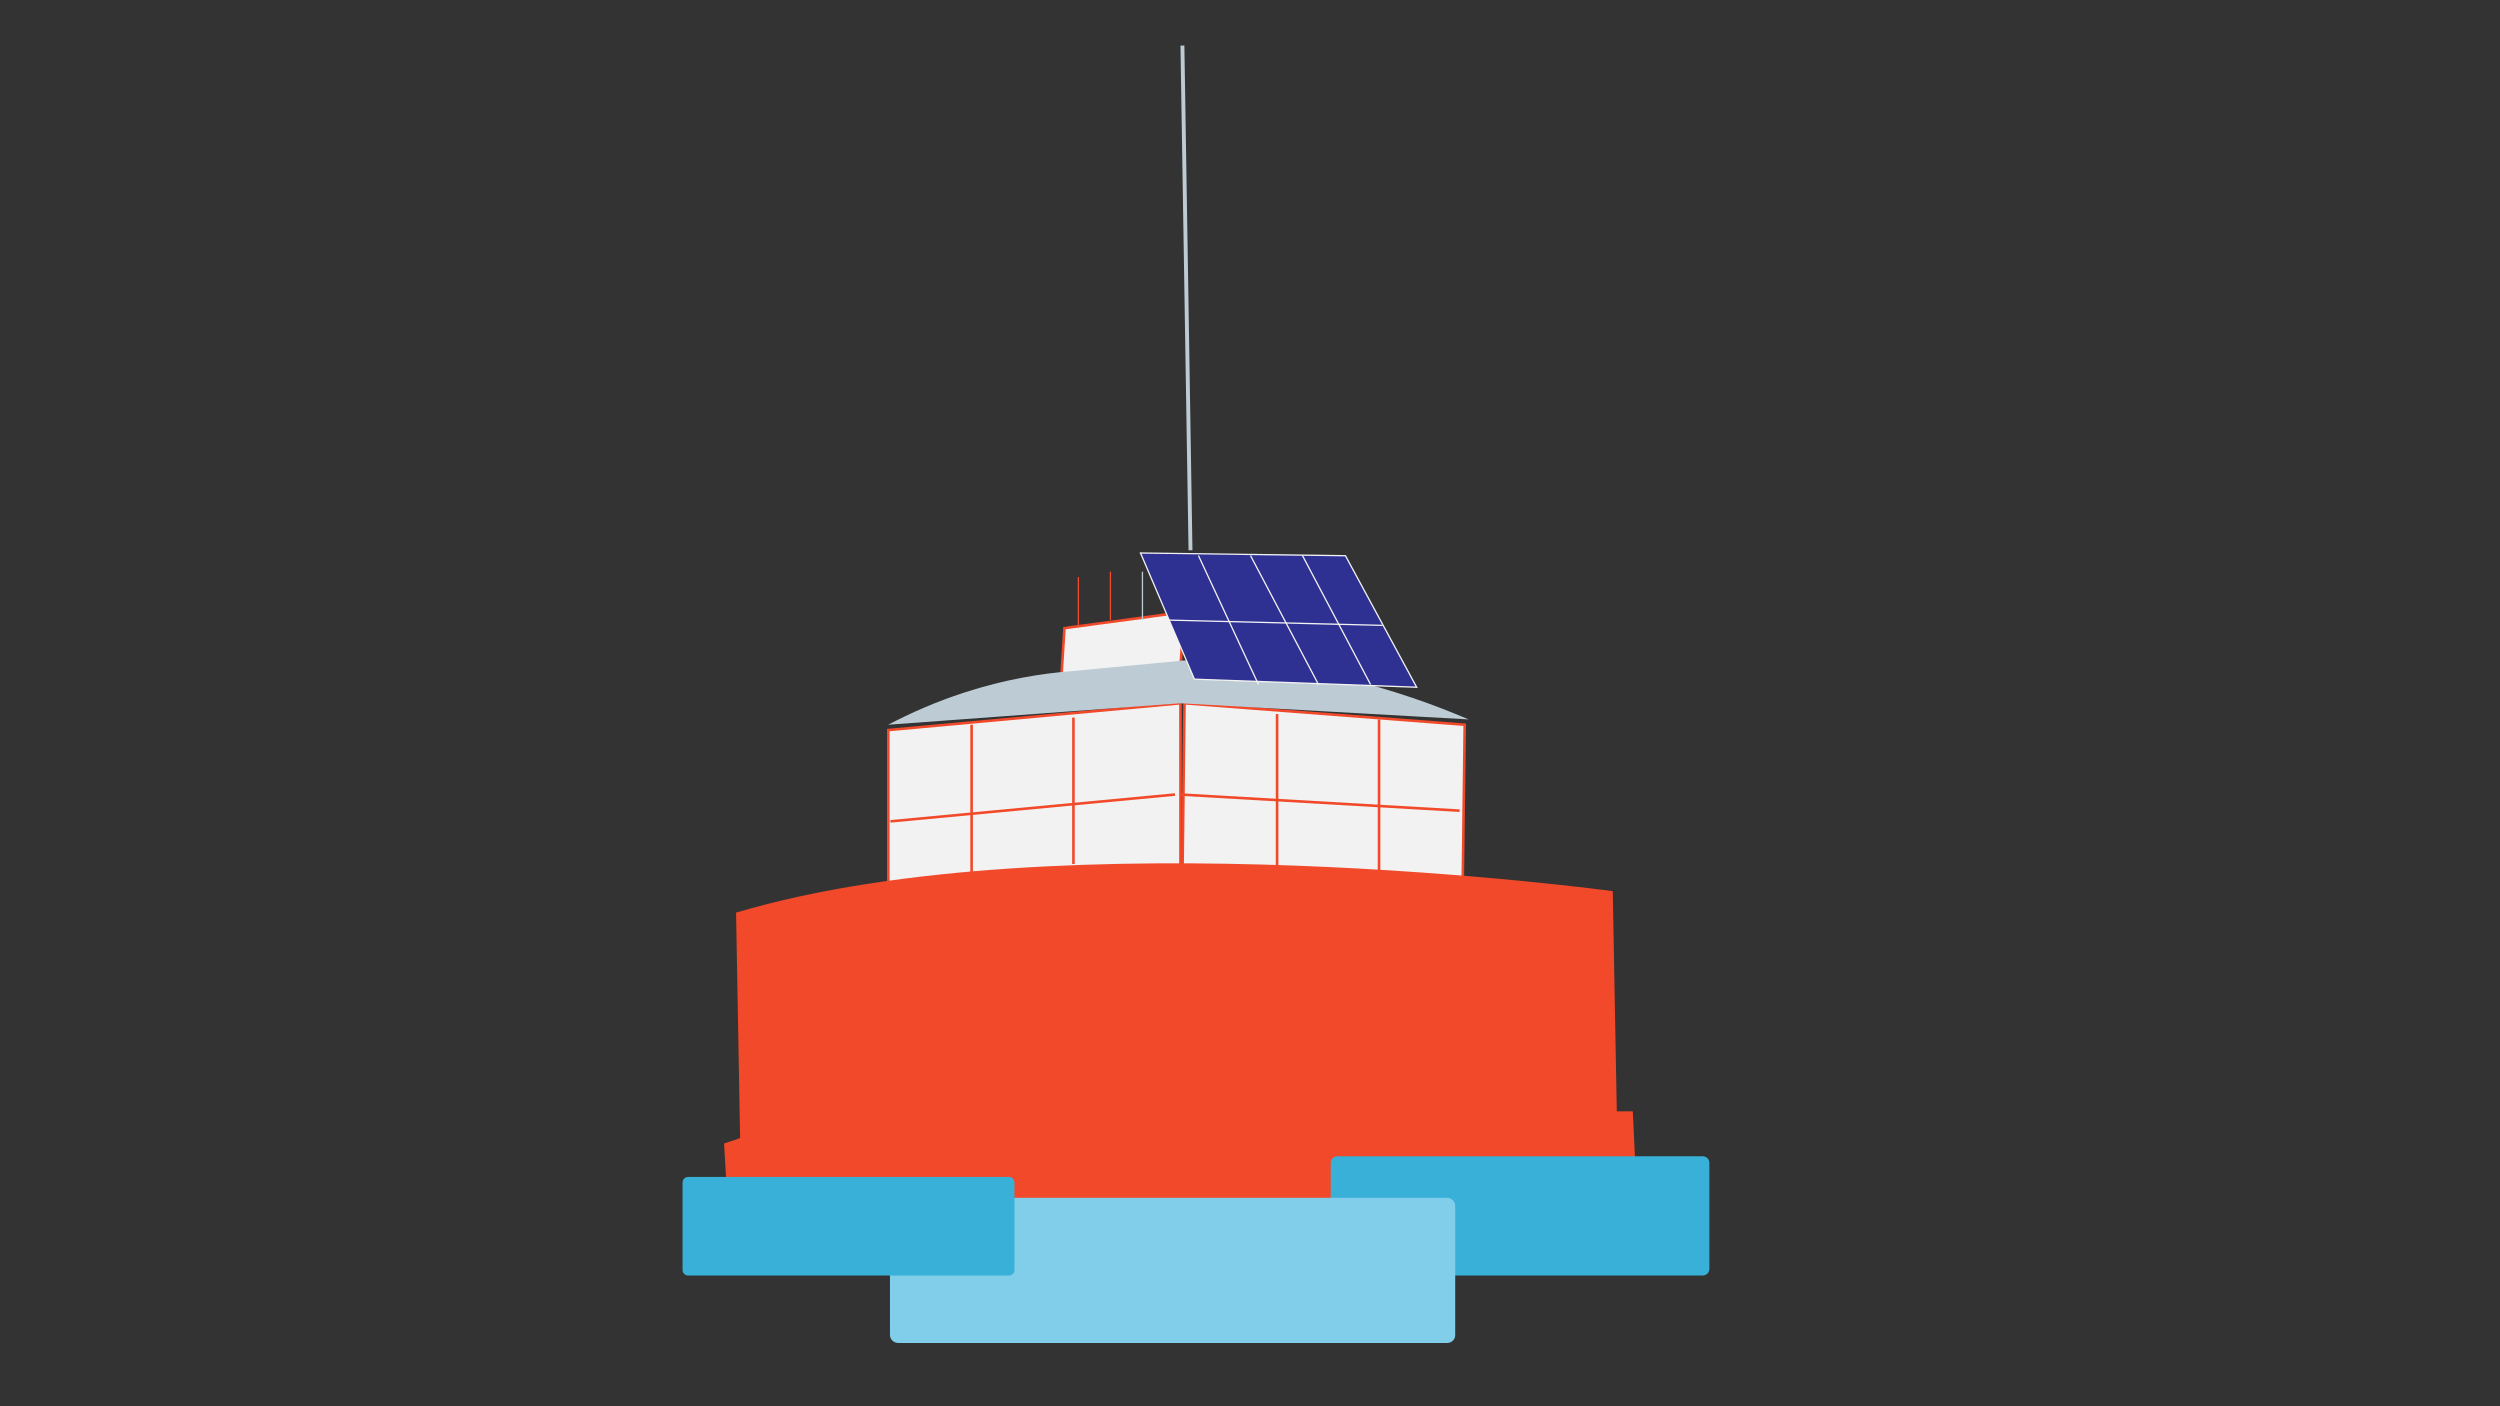 <?xml version="1.0" encoding="utf-8"?>
<!-- Generator: Adobe Illustrator 23.0.3, SVG Export Plug-In . SVG Version: 6.00 Build 0)  -->
<svg version="1.1" xmlns="http://www.w3.org/2000/svg" xmlns:xlink="http://www.w3.org/1999/xlink" x="0px" y="0px"
	 viewBox="0 0 1920 1080" style="enable-background:new 0 0 1920 1080;" xml:space="preserve">
<rect x="0" y="0" width="1920" height="1080" fill="#333333" stroke="none"/>
<style type="text/css">
	.clecrib_st0{fill:#F2F2F2;stroke:#F14929;stroke-width:2;stroke-miterlimit:10;}
	.clecrib_st1{fill:#F14929;}
	.clecrib_st2{fill:#BDCCD4;}
	.clecrib_st3{fill:#2E3192;stroke:#F2F2F2;stroke-miterlimit:10;}
	.clecrib_st4{fill:none;stroke:#F2F2F2;stroke-miterlimit:10;}
	.clecrib_st5{fill:none;stroke:#F14929;stroke-miterlimit:10;}
	.clecrib_st6{fill:none;stroke:#BDCCD4;stroke-miterlimit:10;}
	.clecrib_st7{fill:none;stroke:#BDCCD4;stroke-width:3;stroke-miterlimit:10;}
	.clecrib_st8{fill:none;stroke:#F14929;stroke-width:2;stroke-miterlimit:10;}
	.clecrib_st9{fill:#39B0D8;}
	.clecrib_st10{fill:#81CEEA;}
</style>
<g id="island_background">
</g>
<g id="Layer_1">
	<path class="clecrib_st0" d="M1121.8,804c-71.7,0-143.5,0-215.2,0c1-88,2-175.9,3.1-263.9c71.7,5.5,143.5,11,215.2,16.5
		C1123.8,639.1,1122.8,721.6,1121.8,804z"/>
	<path class="clecrib_st0" d="M906.6,812.3c-74.8,0-149.6,0-224.4,0V560.7c74.8-6.9,149.6-13.7,224.4-20.6
		C906.6,630.8,906.6,721.6,906.6,812.3z"/>
	<path class="clecrib_st0" d="M906.6,511.3c-30.7,6.9-61.5,13.7-92.2,20.6c1-16.5,2-33,3.1-49.5c30.7-4.1,61.5-8.2,92.2-12.4
		C908.6,483.8,907.6,497.5,906.6,511.3z"/>
	<path class="clecrib_st1" d="M565.3,700.9l3.1,173.2l-12.3,4.1l3.1,53.6c108.6-0.9,217.3-2.3,325.9-4.1c124-2.1,248-4.9,372-8.2
		c-1-22-2-44-3.1-66h-12.3l-3.1-169.1C1238.6,684.4,814.3,626.7,565.3,700.9z"/>
	<path class="clecrib_st2" d="M682.1,556.6c17-8.9,36.5-17.6,58.4-24.7c31-10.1,59.2-14.7,83-16.5c28.7-2.7,57.4-5.5,86.1-8.2l73.8,4.1
		c31.1,4.7,65.2,12.4,101.5,24.7c15,5.1,29.4,10.7,43,16.5c-73.8-4.1-147.6-8.2-221.4-12.4C831.8,545.6,756.9,551.1,682.1,556.6z"/>
	<path class="clecrib_st3" d="M1088,527.8c-56.9-2.1-113.8-4.1-170.7-6.2c-13.8-32.3-27.6-64.6-41.4-96.9c52.5,0.7,105,1.4,157.4,2.1
		C1051.5,460.4,1069.7,494.1,1088,527.8z"/>
	<line class="clecrib_st4" x1="895.8" y1="476.2" x2="1061.8" y2="480.3"/>
	<line class="clecrib_st4" x1="920.4" y1="426.7" x2="966.5" y2="525.7"/>
	<line class="clecrib_st4" x1="960.4" y1="426.7" x2="1012.6" y2="525.7"/>
	<line class="clecrib_st4" x1="1000.3" y1="426.7" x2="1052.6" y2="525.7"/>
	<line class="clecrib_st5" x1="828.2" y1="443.2" x2="828.2" y2="480.3"/>
	<line class="clecrib_st5" x1="852.8" y1="439.1" x2="852.8" y2="476.2"/>
	<line class="clecrib_st6" x1="877.4" y1="439.1" x2="877.4" y2="476.2"/>
	<line class="clecrib_st7" x1="914.3" y1="422.6" x2="908.1" y2="35"/>
	<line class="clecrib_st8" x1="980.8" y1="548.4" x2="980.8" y2="688.6"/>
	<line class="clecrib_st8" x1="906.6" y1="610.2" x2="1121" y2="622.6"/>
	<line class="clecrib_st8" x1="1059.1" y1="552.5" x2="1059.1" y2="692.7"/>
	<line class="clecrib_st8" x1="746.2" y1="556.6" x2="746.2" y2="705.1"/>
	<line class="clecrib_st8" x1="683.9" y1="630.8" x2="902.4" y2="610.2"/>
	<line class="clecrib_st0" x1="824.4" y1="551.1" x2="824.4" y2="663.6"/>
	<path class="clecrib_st9" d="M1307.7,979.6h-280.6c-2.8,0-5.1-2.3-5.1-5.1v-81.4c0-2.8,2.3-5.1,5.1-5.1h280.6c2.8,0,5.1,2.3,5.1,5.1v81.4
		C1312.8,977.4,1310.5,979.6,1307.7,979.6z"/>
	<path class="clecrib_st10" d="M1111.5,1031.4H689.7c-3.4,0-6.2-2.8-6.2-6.2v-99.1c0-3.4,2.8-6.2,6.2-6.2h421.7c3.4,0,6.2,2.8,6.2,6.2v99.1
		C1117.7,1028.6,1114.9,1031.4,1111.5,1031.4z"/>
	<path class="clecrib_st9" d="M774.9,979.6H528.4c-2.3,0-4.2-1.9-4.2-4.2v-67.3c0-2.3,1.9-4.2,4.2-4.2h246.5c2.3,0,4.2,1.9,4.2,4.2v67.3
		C779.1,977.8,777.2,979.6,774.9,979.6z"/>
</g>
<g id="WT_Storage">
</g>
<g id="WT_towers">
</g>
<g id="buildings">
</g>
<g id="WT_pools">
</g>
<g id="Crib">
</g>
</svg>
